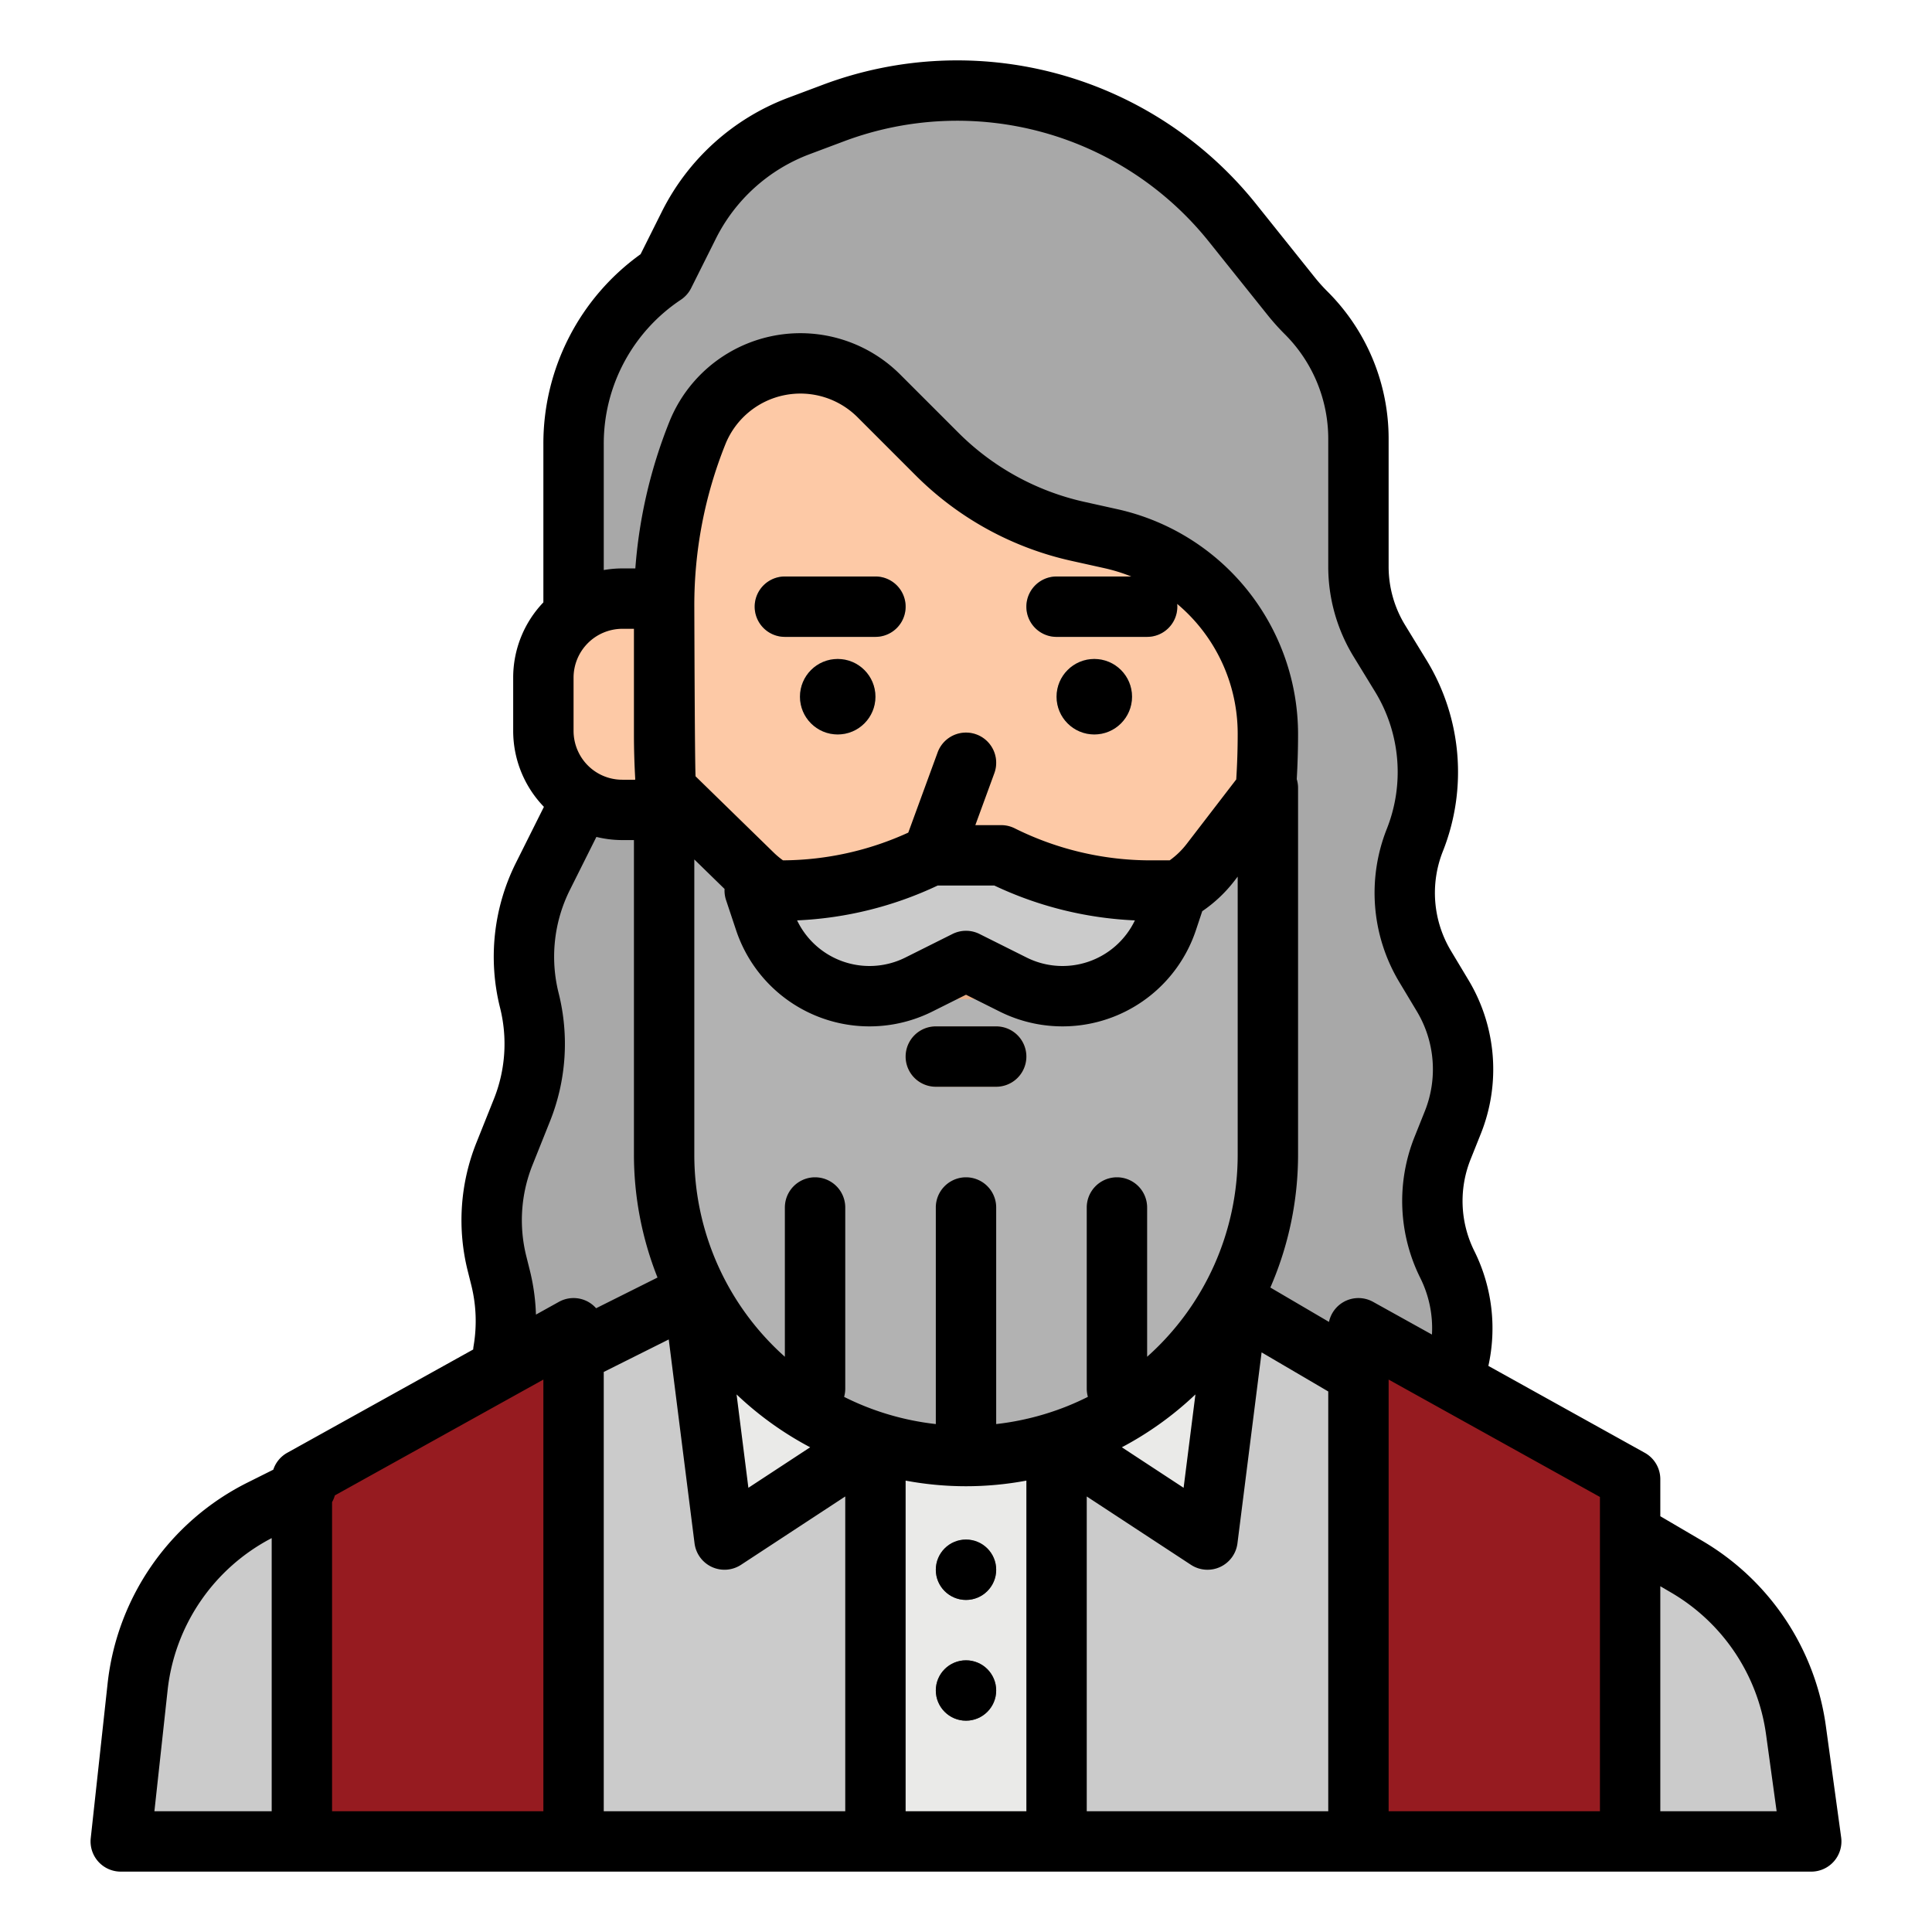 <svg height="512" viewBox="0 0 512 512" width="512" xmlns="http://www.w3.org/2000/svg"><g id="filled_outline" data-name="filled outline"><path d="m128 376 3.619-10.856a47.588 47.588 0 0 0 1.021-26.585l-.909-3.634a47.578 47.578 0 0 1 1.983-29.209l4.572-11.432a47.578 47.578 0 0 0 1.983-29.209 47.576 47.576 0 0 1 3.6-32.817l8.131-16.258v-98.379a53.9 53.9 0 0 1 24-44.844l6.535-13.07a53.892 53.892 0 0 1 29.282-26.361l9.06-3.4a93.417 93.417 0 0 1 69.6 1.605 93.419 93.419 0 0 1 36.149 27.508l15.508 19.385a53.831 53.831 0 0 0 3.976 4.442 47.421 47.421 0 0 1 13.89 33.533v33.74a37.7 37.7 0 0 0 5.542 19.675l5.732 9.368a48.626 48.626 0 0 1 3.671 43.437 37.7 37.7 0 0 0 2.675 33.395l4.76 7.932a37.7 37.7 0 0 1 2.675 33.395l-2.768 6.921a37.7 37.7 0 0 0 1.284 30.859 37.7 37.7 0 0 1 0 33.718l-15.571 31.141z" fill="#a8a8a8"/><path d="m296 326.636 150.883 88.493a60 60 0 0 1 29.086 43.576l4.031 29.295h-448l4.453-40.835a60 60 0 0 1 32.814-47.165l146.733-72z" fill="#cbcbcb"/><path d="m256 312.777a70.9 70.9 0 0 1 -65.827-44.567 198.16 198.16 0 0 1 -14.173-73.596v-34.158a122.96 122.96 0 0 1 8.794-45.664 29.422 29.422 0 0 1 26.6-18.486 29.423 29.423 0 0 1 21.518 8.609l15.388 15.385a76.229 76.229 0 0 0 37.365 20.511l8.731 1.941a53.122 53.122 0 0 1 41.604 51.862 198.16 198.16 0 0 1 -14.173 73.6 70.9 70.9 0 0 1 -65.827 44.563z" fill="#fdc9a6"/><path d="m208 328.777 56 32-72 47.223-8.942-70.671z" fill="#eaeae8"/><path d="m304 328.777-56 32 72 47.223 8.708-68.822z" fill="#eaeae8"/><path d="m232 376h48v112h-48z" fill="#eaeae8"/><circle cx="256" cy="416" fill="#656666" r="8"/><circle cx="256" cy="448" fill="#656666" r="8"/><path d="m312 334.636-16-8v-32h-80v32l-16 8" fill="none" stroke="#000" stroke-linecap="round" stroke-linejoin="round" stroke-width="16"/><g fill="#a8a8a8"><path d="m304 168.777h-24a8 8 0 0 1 0-16h24a8 8 0 0 1 0 16z"/><circle cx="290" cy="184.636" r="10"/><path d="m232 168.777h-24a8 8 0 0 1 0-16h24a8 8 0 0 1 0 16z"/><circle cx="222" cy="184.636" r="10"/></g><path d="m248 232a8 8 0 0 1 -7.513-10.751l8-21.859a8 8 0 1 1 15.026 5.5l-8 21.859a8 8 0 0 1 -7.513 5.251z" fill="#e6af89"/><path d="m176 158.636h-11.056a20.944 20.944 0 0 0 -20.944 20.945v14.111a20.948 20.948 0 0 0 2.211 9.367 20.945 20.945 0 0 0 18.733 11.577h19.056z" fill="#fdc9a6"/><path d="m152 352v136h-72v-96z" fill="#961b20"/><path d="m360 352v136h72v-96z" fill="#961b20"/><path d="m280.285 234.4-6.873 2.486a25.626 25.626 0 0 0 -32.873 2.324v-7.474a29.366 29.366 0 0 1 -20.421 8.264h-.165a29.366 29.366 0 0 1 -20.508-8.348l-23.445-22.875v97.06a80 80 0 0 0 50.289 74.278 80 80 0 0 0 59.422 0 80 80 0 0 0 50.289-74.278v-97.06l-15.184 19.753a29.365 29.365 0 0 1 -23.283 11.47 29.366 29.366 0 0 1 -17.248-5.6z" fill="#b2b2b2"/><path d="m224 320v56a8.064 8.064 0 0 1 -.55 2.92 79.746 79.746 0 0 1 -15.45-9.08v-49.84a8 8 0 0 1 16 0z" fill="#b2b2b2"/><path d="m264 320v65.43a78.254 78.254 0 0 1 -16 0v-65.43a8 8 0 0 1 16 0z" fill="#b2b2b2"/><path d="m304 320v49.84a79.619 79.619 0 0 1 -16 9.32v-59.16a8 8 0 0 1 16 0z" fill="#b2b2b2"/><path d="m272 264.777h-32a8 8 0 0 1 0-16h32a8 8 0 0 1 0 16z" fill="#e6af89"/><path d="m264 288h-16a8 8 0 0 1 0-16h16a8 8 0 0 1 0 16z" fill="#e6af89"/><path d="m200 236 2.664 7.991a29.262 29.262 0 0 0 27.761 20.009 29.271 29.271 0 0 0 13.087-3.089l12.488-6.244 12.488 6.244a29.271 29.271 0 0 0 13.087 3.089 29.262 29.262 0 0 0 27.761-20.009l2.664-7.991h-7.13a88.406 88.406 0 0 1 -39.537-9.333 33.97 33.97 0 0 0 -18.666 0 88.406 88.406 0 0 1 -39.537 9.333z" fill="#cbcbcb"/><path d="m224 320v56a8.064 8.064 0 0 1 -.55 2.92 79.746 79.746 0 0 1 -15.45-9.08v-49.84a8 8 0 0 1 16 0z" fill="#a8a8a8"/><path d="m264 320v65.43a78.254 78.254 0 0 1 -16 0v-65.43a8 8 0 0 1 16 0z" fill="#a8a8a8"/><path d="m304 320v49.84a79.619 79.619 0 0 1 -16 9.32v-59.16a8 8 0 0 1 16 0z" fill="#a8a8a8"/><circle cx="256" cy="416" r="8"/><circle cx="256" cy="448" r="8"/><circle cx="290" cy="184.636" r="10"/><path d="m232 152.777h-24a8 8 0 0 0 0 16h24a8 8 0 0 0 0-16z"/><circle cx="222" cy="184.636" r="10"/><path d="m483.9 457.614a67.608 67.608 0 0 0 -32.964-49.385l-10.936-6.412v-9.817a8 8 0 0 0 -4.115-6.993l-41.451-23.028a46.019 46.019 0 0 0 -3.708-30.416 29.717 29.717 0 0 1 -1.011-24.309l2.768-6.922a45.949 45.949 0 0 0 -3.244-40.482l-4.759-7.932a29.865 29.865 0 0 1 -2.108-26.308 56.875 56.875 0 0 0 -4.274-50.583l-5.732-9.369a29.686 29.686 0 0 1 -4.366-15.5v-33.74a55.065 55.065 0 0 0 -16.232-39.188 45.932 45.932 0 0 1 -3.386-3.781l-15.508-19.387a101.419 101.419 0 0 0 -114.806-31.6l-9.06 3.4a61.705 61.705 0 0 0 -33.628 30.267l-5.62 11.239a61.763 61.763 0 0 0 -25.76 50.253v42.014a28.832 28.832 0 0 0 -8 19.946v14.111a28.963 28.963 0 0 0 8.144 20.131l-7.428 14.857a55.62 55.62 0 0 0 -4.209 38.336 39.331 39.331 0 0 1 -1.649 24.3l-4.572 11.431a55.243 55.243 0 0 0 -2.316 34.12l.908 3.635a39.336 39.336 0 0 1 .623 16.226 8.146 8.146 0 0 0 -.1.9l-49.286 27.379a7.98 7.98 0 0 0 -3.69 4.473l-6.737 3.368a67.731 67.731 0 0 0 -37.188 53.452l-4.453 40.835a8 8 0 0 0 7.953 8.865h448a8 8 0 0 0 7.925-9.091zm-411.9 22.386h-31.08l3.486-31.968a51.774 51.774 0 0 1 27.594-40.418zm80-300.419a12.958 12.958 0 0 1 12.944-12.944h3.056v27.977c0 3.931.12 7.9.346 11.836-.018.061-.025.126-.042.187h-3.36a12.874 12.874 0 0 1 -11.578-7.157 13.017 13.017 0 0 1 -1.366-5.788zm-8 300.419h-56v-81.923a8.055 8.055 0 0 0 .741-1.782l55.259-30.695zm12.057-134.895a8 8 0 0 0 -7.942-.1l-6.083 3.379a55.489 55.489 0 0 0 -1.631-11.767l-.908-3.635a39.331 39.331 0 0 1 1.649-24.3l4.572-11.431a55.246 55.246 0 0 0 2.316-34.121 39.6 39.6 0 0 1 3-27.3l7.019-14.037a29.218 29.218 0 0 0 6.9.838h3.051v83.2a88.366 88.366 0 0 0 6.247 32.73l-16.272 8.137a7.964 7.964 0 0 0 -1.918-1.593zm67.943 134.895h-64v-116.419l17.226-8.613 6.837 54.032a8 8 0 0 0 12.325 5.685l27.612-18.106zm-28.8-110.463a87.915 87.915 0 0 0 19.5 14.008l-16.37 10.737zm76.8 110.463h-32v-87.623a86.68 86.68 0 0 0 32 0zm.145-104h-.145v.031a71.476 71.476 0 0 1 -8 1.362v-57.393a8 8 0 0 0 -16 0v57.393a72.169 72.169 0 0 1 -18.74-4.7c-1.906-.763-3.759-1.6-5.568-2.51a7.986 7.986 0 0 0 .308-2.183v-48a8 8 0 0 0 -16 0v39.559a71.643 71.643 0 0 1 -24-53.721v-78.078l8.018 7.823a7.971 7.971 0 0 0 .393 2.947l2.663 7.99a37.26 37.26 0 0 0 52.015 21.545l8.911-4.454 8.909 4.454a37.263 37.263 0 0 0 52.017-21.544l1.68-5.041a37.121 37.121 0 0 0 8.553-8.075l.841-1.093v73.526a71.643 71.643 0 0 1 -24 53.721v-39.559a8 8 0 0 0 -16 0v48a7.986 7.986 0 0 0 .308 2.178c-1.809.905-3.662 1.747-5.568 2.51a72.636 72.636 0 0 1 -10.595 3.312zm7.855-207.223h24a8 8 0 0 0 8-8c0-.248-.015-.494-.037-.736a44.877 44.877 0 0 1 16.037 34.573c0 3.969-.134 7.977-.383 11.943l-13.143 17.1a21.267 21.267 0 0 1 -4.5 4.346h-5.104a80.834 80.834 0 0 1 -35.959-8.488 7.991 7.991 0 0 0 -3.578-.845h-6.863l5.043-13.777a8 8 0 1 0 -15.026-5.5l-7.779 21.256a80.863 80.863 0 0 1 -33.208 7.351 21.532 21.532 0 0 1 -2.469-2.068l-20.7-20.2c-.216-3.7-.331-45.273-.331-45.273a114.448 114.448 0 0 1 8.222-42.693 21.422 21.422 0 0 1 35.036-7.192l15.389 15.39a84.094 84.094 0 0 0 41.287 22.664l8.731 1.94a46.162 46.162 0 0 1 7.144 2.212h-19.809a8 8 0 0 0 0 16zm20.759 75.134a21.266 21.266 0 0 1 -28.694 9.844l-12.488-6.243a7.993 7.993 0 0 0 -7.154 0l-12.489 6.243a21.265 21.265 0 0 1 -28.693-9.844 97 97 0 0 0 37.27-9.244h14.978a97 97 0 0 0 37.27 9.244zm16.041 125.626-3.131 24.745-16.369-10.737a87.915 87.915 0 0 0 19.5-14.008zm35.2 110.463h-64v-83.421l27.612 18.11a8 8 0 0 0 12.325-5.689l6.4-50.607 17.663 10.361zm3.943-134.895a7.99 7.99 0 0 0 -3.749 5.215l-15.537-9.112a88.255 88.255 0 0 0 7.343-35.37v-97.061a7.963 7.963 0 0 0 -.348-2.293c.227-3.948.348-7.927.348-11.87a61.124 61.124 0 0 0 -47.864-59.668l-8.731-1.94a68.115 68.115 0 0 1 -33.444-18.36l-15.39-15.389a37.421 37.421 0 0 0 -61.2 12.564 130.35 130.35 0 0 0 -9 38.816h-3.425a28.987 28.987 0 0 0 -4.944.431v-33.447a45.8 45.8 0 0 1 20.438-38.187 8 8 0 0 0 2.717-3.079l6.536-13.071a45.757 45.757 0 0 1 24.935-22.448l9.06-3.4a85.421 85.421 0 0 1 96.694 26.62l15.508 19.386a61.96 61.96 0 0 0 4.566 5.1 39.168 39.168 0 0 1 11.544 27.877v33.74a45.685 45.685 0 0 0 6.718 23.851l5.732 9.368a40.809 40.809 0 0 1 3.067 36.29 45.949 45.949 0 0 0 3.244 40.482l4.759 7.932a29.865 29.865 0 0 1 2.108 26.308l-2.769 6.922a45.733 45.733 0 0 0 1.557 37.408 29.843 29.843 0 0 1 3.066 14.952l-15.6-8.665a8 8 0 0 0 -7.939.098zm68.057 134.895h-56v-114.4l56 31.111zm16 0v-59.634l2.836 1.663a51.7 51.7 0 0 1 25.208 37.771l2.78 20.2z"/><path d="m264 272h-16a8 8 0 0 0 0 16h16a8 8 0 0 0 0-16z"/></g></svg>